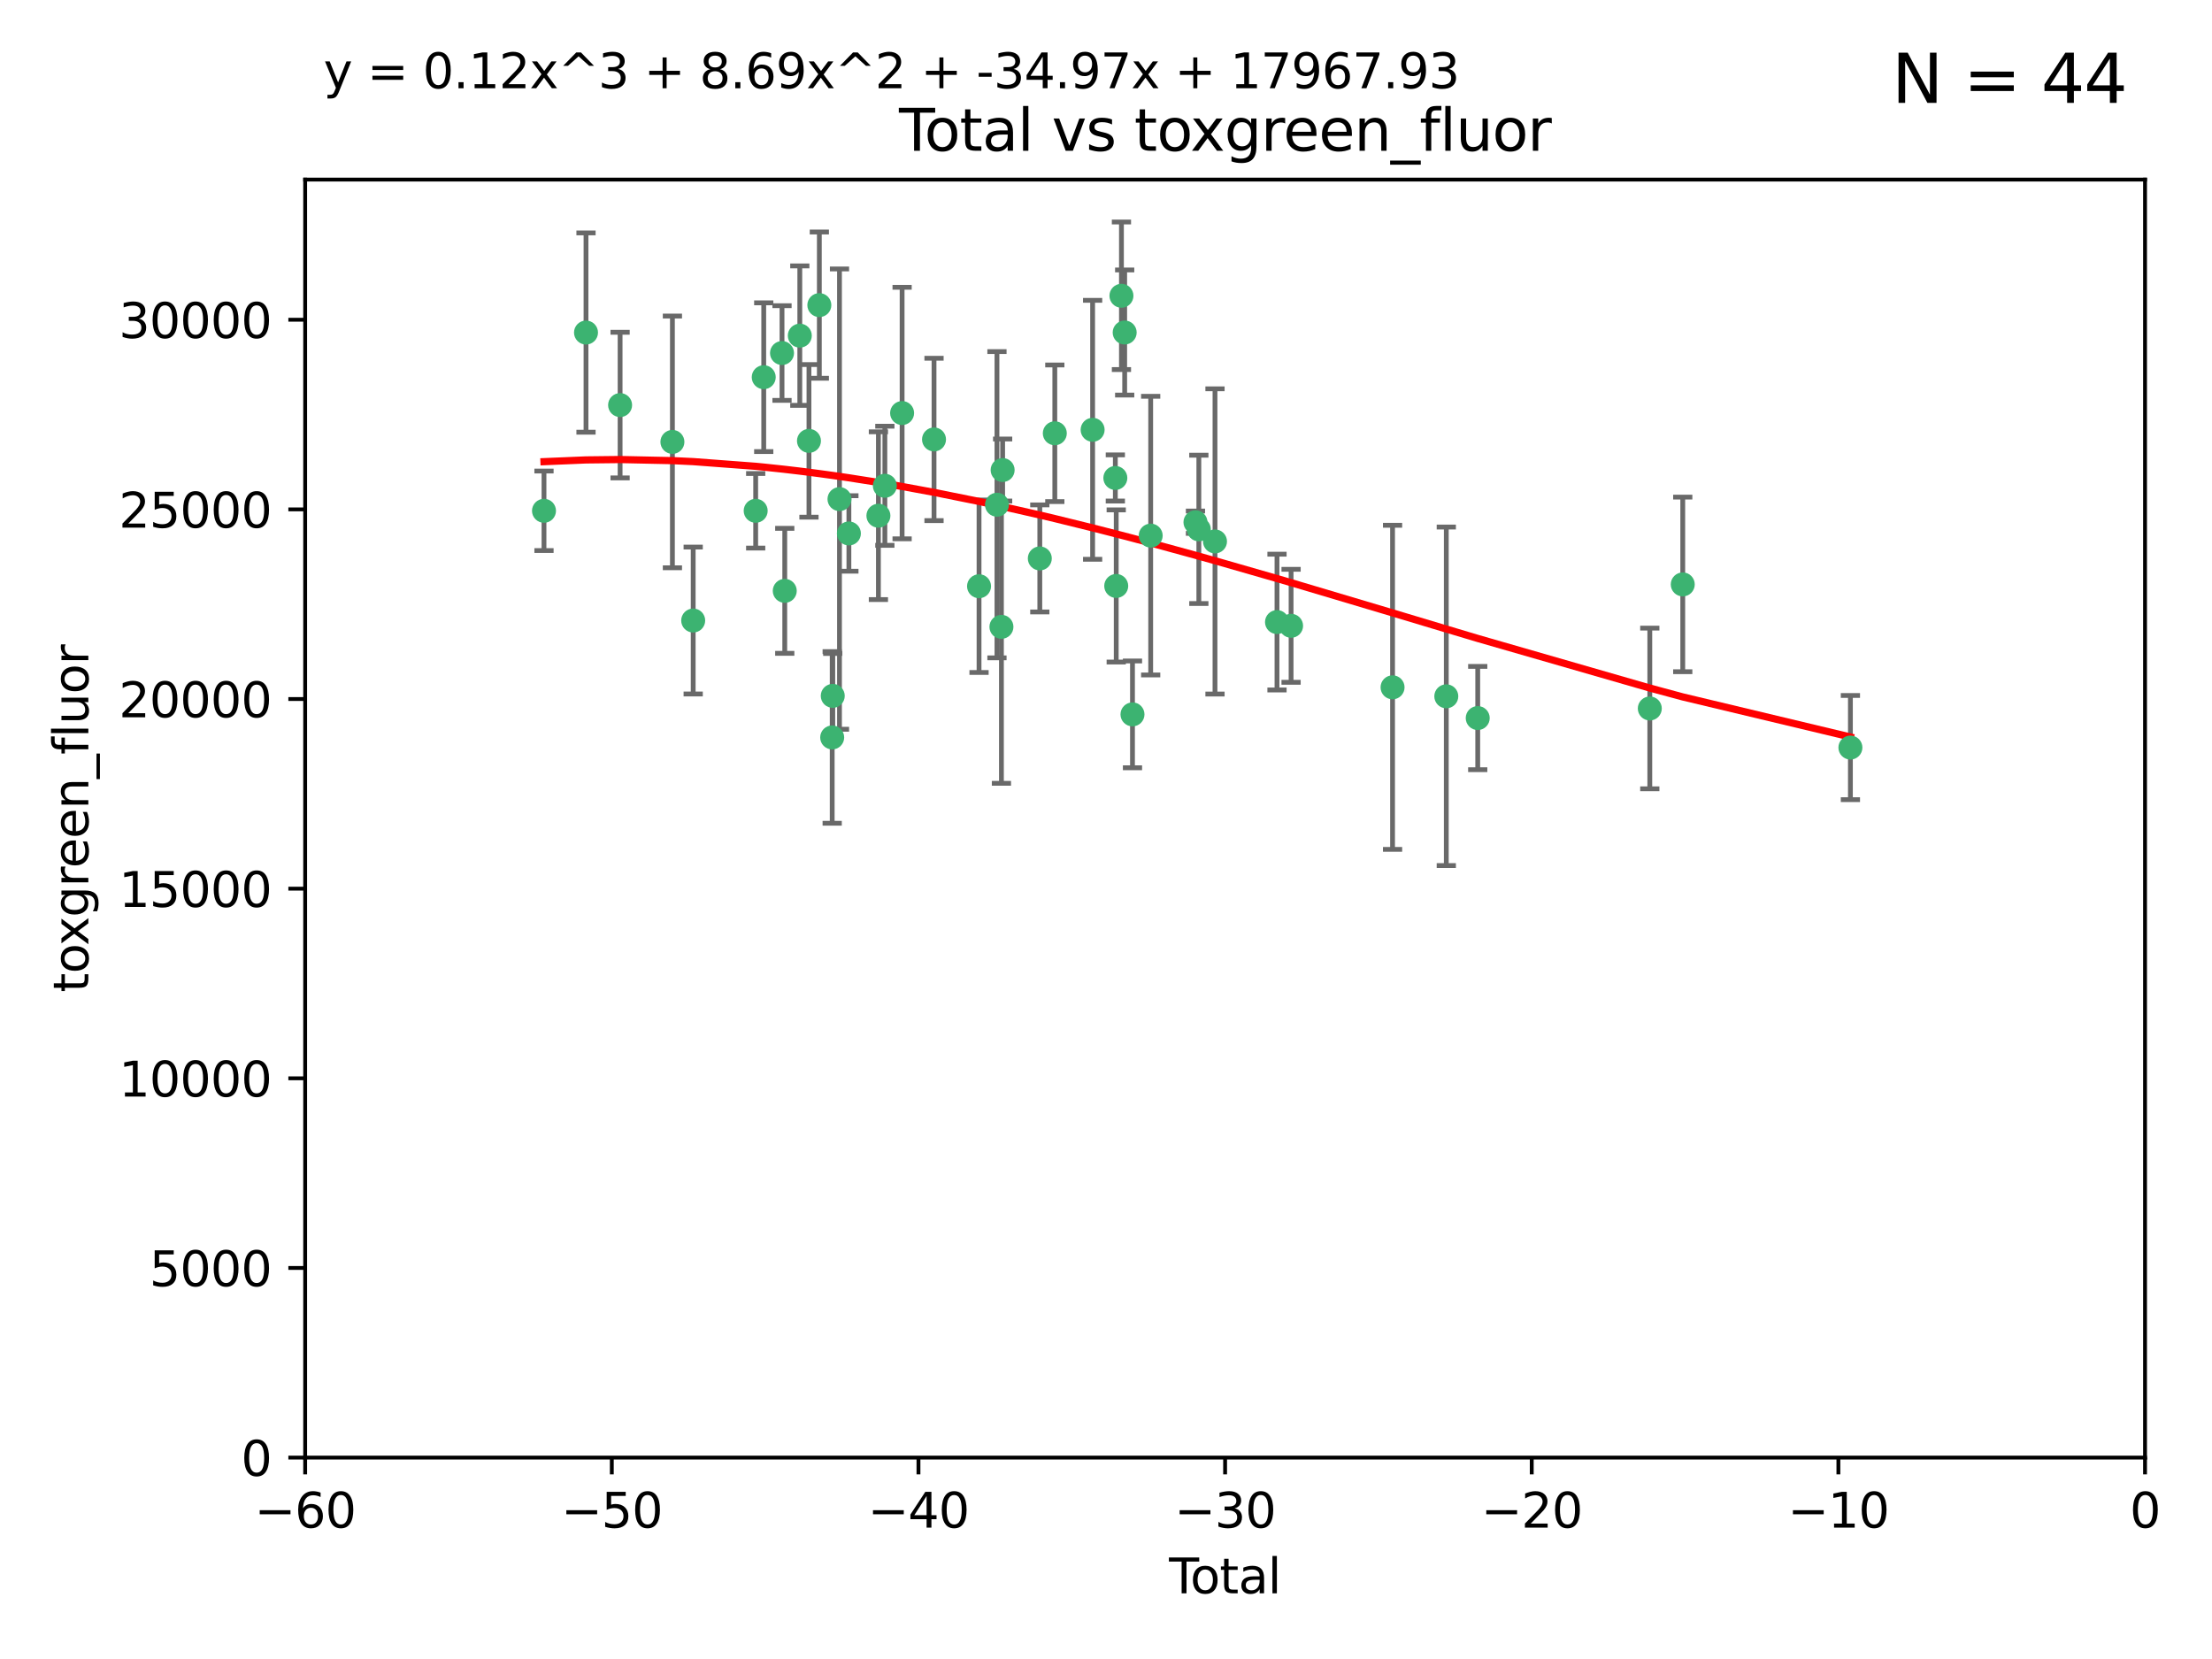 <?xml version="1.0" encoding="utf-8" standalone="no"?>
<!DOCTYPE svg PUBLIC "-//W3C//DTD SVG 1.1//EN"
  "http://www.w3.org/Graphics/SVG/1.1/DTD/svg11.dtd">
<svg xmlns:xlink="http://www.w3.org/1999/xlink" width="460.8pt" height="345.6pt" viewBox="0 0 460.8 345.6" xmlns="http://www.w3.org/2000/svg" version="1.1">
 <defs>
  <style type="text/css">*{stroke-linejoin: round; stroke-linecap: butt}</style>
 </defs>
 <g id="figure_1">
  <g id="patch_1">
   <path d="M 0 345.6 
L 460.8 345.6 
L 460.8 0 
L 0 0 
z
" style="fill: #ffffff"/>
  </g>
  <g id="axes_1">
   <g id="patch_2">
    <path d="M 63.571 303.64 
L 446.85 303.64 
L 446.85 37.411 
L 63.571 37.411 
z
" style="fill: #ffffff"/>
   </g>
   <g id="PathCollection_1">
    <defs>
     <path id="m2f5a229afe" d="M 0 1.118 
C 0.297 1.118 0.581 1 0.791 0.791 
C 1 0.581 1.118 0.297 1.118 0 
C 1.118 -0.297 1 -0.581 0.791 -0.791 
C 0.581 -1 0.297 -1.118 0 -1.118 
C -0.297 -1.118 -0.581 -1 -0.791 -0.791 
C -1 -0.581 -1.118 -0.297 -1.118 0 
C -1.118 0.297 -1 0.581 -0.791 0.791 
C -0.581 1 -0.297 1.118 0 1.118 
z
" style="stroke: #3cb371"/>
    </defs>
    <g clip-path="url(#p4fbc85e7aa)">
     <use xlink:href="#m2f5a229afe" x="113.324" y="106.407" style="fill: #3cb371; stroke: #3cb371"/>
     <use xlink:href="#m2f5a229afe" x="122.075" y="69.276" style="fill: #3cb371; stroke: #3cb371"/>
     <use xlink:href="#m2f5a229afe" x="129.178" y="84.387" style="fill: #3cb371; stroke: #3cb371"/>
     <use xlink:href="#m2f5a229afe" x="140.075" y="92.058" style="fill: #3cb371; stroke: #3cb371"/>
     <use xlink:href="#m2f5a229afe" x="144.404" y="129.266" style="fill: #3cb371; stroke: #3cb371"/>
     <use xlink:href="#m2f5a229afe" x="157.422" y="106.409" style="fill: #3cb371; stroke: #3cb371"/>
     <use xlink:href="#m2f5a229afe" x="159.1" y="78.577" style="fill: #3cb371; stroke: #3cb371"/>
     <use xlink:href="#m2f5a229afe" x="162.908" y="73.544" style="fill: #3cb371; stroke: #3cb371"/>
     <use xlink:href="#m2f5a229afe" x="163.479" y="123.084" style="fill: #3cb371; stroke: #3cb371"/>
     <use xlink:href="#m2f5a229afe" x="166.614" y="69.92" style="fill: #3cb371; stroke: #3cb371"/>
     <use xlink:href="#m2f5a229afe" x="168.522" y="91.842" style="fill: #3cb371; stroke: #3cb371"/>
     <use xlink:href="#m2f5a229afe" x="170.683" y="63.561" style="fill: #3cb371; stroke: #3cb371"/>
     <use xlink:href="#m2f5a229afe" x="173.36" y="153.62" style="fill: #3cb371; stroke: #3cb371"/>
     <use xlink:href="#m2f5a229afe" x="173.478" y="144.96" style="fill: #3cb371; stroke: #3cb371"/>
     <use xlink:href="#m2f5a229afe" x="174.881" y="103.972" style="fill: #3cb371; stroke: #3cb371"/>
     <use xlink:href="#m2f5a229afe" x="176.84" y="111.129" style="fill: #3cb371; stroke: #3cb371"/>
     <use xlink:href="#m2f5a229afe" x="182.989" y="107.43" style="fill: #3cb371; stroke: #3cb371"/>
     <use xlink:href="#m2f5a229afe" x="184.332" y="101.196" style="fill: #3cb371; stroke: #3cb371"/>
     <use xlink:href="#m2f5a229afe" x="187.925" y="86.045" style="fill: #3cb371; stroke: #3cb371"/>
     <use xlink:href="#m2f5a229afe" x="194.574" y="91.543" style="fill: #3cb371; stroke: #3cb371"/>
     <use xlink:href="#m2f5a229afe" x="203.952" y="122.124" style="fill: #3cb371; stroke: #3cb371"/>
     <use xlink:href="#m2f5a229afe" x="207.685" y="105.145" style="fill: #3cb371; stroke: #3cb371"/>
     <use xlink:href="#m2f5a229afe" x="208.616" y="130.584" style="fill: #3cb371; stroke: #3cb371"/>
     <use xlink:href="#m2f5a229afe" x="208.867" y="97.916" style="fill: #3cb371; stroke: #3cb371"/>
     <use xlink:href="#m2f5a229afe" x="216.611" y="116.33" style="fill: #3cb371; stroke: #3cb371"/>
     <use xlink:href="#m2f5a229afe" x="219.736" y="90.261" style="fill: #3cb371; stroke: #3cb371"/>
     <use xlink:href="#m2f5a229afe" x="227.613" y="89.534" style="fill: #3cb371; stroke: #3cb371"/>
     <use xlink:href="#m2f5a229afe" x="232.345" y="99.569" style="fill: #3cb371; stroke: #3cb371"/>
     <use xlink:href="#m2f5a229afe" x="232.53" y="122.066" style="fill: #3cb371; stroke: #3cb371"/>
     <use xlink:href="#m2f5a229afe" x="233.617" y="61.614" style="fill: #3cb371; stroke: #3cb371"/>
     <use xlink:href="#m2f5a229afe" x="234.291" y="69.268" style="fill: #3cb371; stroke: #3cb371"/>
     <use xlink:href="#m2f5a229afe" x="235.917" y="148.819" style="fill: #3cb371; stroke: #3cb371"/>
     <use xlink:href="#m2f5a229afe" x="239.709" y="111.579" style="fill: #3cb371; stroke: #3cb371"/>
     <use xlink:href="#m2f5a229afe" x="249.037" y="108.788" style="fill: #3cb371; stroke: #3cb371"/>
     <use xlink:href="#m2f5a229afe" x="249.741" y="110.277" style="fill: #3cb371; stroke: #3cb371"/>
     <use xlink:href="#m2f5a229afe" x="253.106" y="112.79" style="fill: #3cb371; stroke: #3cb371"/>
     <use xlink:href="#m2f5a229afe" x="266.022" y="129.589" style="fill: #3cb371; stroke: #3cb371"/>
     <use xlink:href="#m2f5a229afe" x="268.956" y="130.365" style="fill: #3cb371; stroke: #3cb371"/>
     <use xlink:href="#m2f5a229afe" x="290.095" y="143.182" style="fill: #3cb371; stroke: #3cb371"/>
     <use xlink:href="#m2f5a229afe" x="301.29" y="145.054" style="fill: #3cb371; stroke: #3cb371"/>
     <use xlink:href="#m2f5a229afe" x="307.838" y="149.585" style="fill: #3cb371; stroke: #3cb371"/>
     <use xlink:href="#m2f5a229afe" x="343.683" y="147.587" style="fill: #3cb371; stroke: #3cb371"/>
     <use xlink:href="#m2f5a229afe" x="350.548" y="121.744" style="fill: #3cb371; stroke: #3cb371"/>
     <use xlink:href="#m2f5a229afe" x="385.474" y="155.731" style="fill: #3cb371; stroke: #3cb371"/>
    </g>
   </g>
   <g id="matplotlib.axis_1">
    <g id="xtick_1">
     <g id="line2d_1">
      <defs>
       <path id="md1933c93d3" d="M 0 0 
L 0 3.5 
" style="stroke: #000000; stroke-width: 0.8"/>
      </defs>
      <g>
       <use xlink:href="#md1933c93d3" x="63.571" y="303.64" style="stroke: #000000; stroke-width: 0.8"/>
      </g>
     </g>
     <g id="text_1">
      <!-- −60 -->
      <g transform="translate(53.019 318.238)scale(0.1 -0.1)">
       <defs>
        <path id="DejaVuSans-2212" d="M 678 2272 
L 4684 2272 
L 4684 1741 
L 678 1741 
L 678 2272 
z
" transform="scale(0.016)"/>
        <path id="DejaVuSans-36" d="M 2113 2584 
Q 1688 2584 1439 2293 
Q 1191 2003 1191 1497 
Q 1191 994 1439 701 
Q 1688 409 2113 409 
Q 2538 409 2786 701 
Q 3034 994 3034 1497 
Q 3034 2003 2786 2293 
Q 2538 2584 2113 2584 
z
M 3366 4563 
L 3366 3988 
Q 3128 4100 2886 4159 
Q 2644 4219 2406 4219 
Q 1781 4219 1451 3797 
Q 1122 3375 1075 2522 
Q 1259 2794 1537 2939 
Q 1816 3084 2150 3084 
Q 2853 3084 3261 2657 
Q 3669 2231 3669 1497 
Q 3669 778 3244 343 
Q 2819 -91 2113 -91 
Q 1303 -91 875 529 
Q 447 1150 447 2328 
Q 447 3434 972 4092 
Q 1497 4750 2381 4750 
Q 2619 4750 2861 4703 
Q 3103 4656 3366 4563 
z
" transform="scale(0.016)"/>
        <path id="DejaVuSans-30" d="M 2034 4250 
Q 1547 4250 1301 3770 
Q 1056 3291 1056 2328 
Q 1056 1369 1301 889 
Q 1547 409 2034 409 
Q 2525 409 2770 889 
Q 3016 1369 3016 2328 
Q 3016 3291 2770 3770 
Q 2525 4250 2034 4250 
z
M 2034 4750 
Q 2819 4750 3233 4129 
Q 3647 3509 3647 2328 
Q 3647 1150 3233 529 
Q 2819 -91 2034 -91 
Q 1250 -91 836 529 
Q 422 1150 422 2328 
Q 422 3509 836 4129 
Q 1250 4750 2034 4750 
z
" transform="scale(0.016)"/>
       </defs>
       <use xlink:href="#DejaVuSans-2212"/>
       <use xlink:href="#DejaVuSans-36" x="83.789"/>
       <use xlink:href="#DejaVuSans-30" x="147.412"/>
      </g>
     </g>
    </g>
    <g id="xtick_2">
     <g id="line2d_2">
      <g>
       <use xlink:href="#md1933c93d3" x="127.451" y="303.64" style="stroke: #000000; stroke-width: 0.8"/>
      </g>
     </g>
     <g id="text_2">
      <!-- −50 -->
      <g transform="translate(116.899 318.238)scale(0.1 -0.1)">
       <defs>
        <path id="DejaVuSans-35" d="M 691 4666 
L 3169 4666 
L 3169 4134 
L 1269 4134 
L 1269 2991 
Q 1406 3038 1543 3061 
Q 1681 3084 1819 3084 
Q 2600 3084 3056 2656 
Q 3513 2228 3513 1497 
Q 3513 744 3044 326 
Q 2575 -91 1722 -91 
Q 1428 -91 1123 -41 
Q 819 9 494 109 
L 494 744 
Q 775 591 1075 516 
Q 1375 441 1709 441 
Q 2250 441 2565 725 
Q 2881 1009 2881 1497 
Q 2881 1984 2565 2268 
Q 2250 2553 1709 2553 
Q 1456 2553 1204 2497 
Q 953 2441 691 2322 
L 691 4666 
z
" transform="scale(0.016)"/>
       </defs>
       <use xlink:href="#DejaVuSans-2212"/>
       <use xlink:href="#DejaVuSans-35" x="83.789"/>
       <use xlink:href="#DejaVuSans-30" x="147.412"/>
      </g>
     </g>
    </g>
    <g id="xtick_3">
     <g id="line2d_3">
      <g>
       <use xlink:href="#md1933c93d3" x="191.331" y="303.64" style="stroke: #000000; stroke-width: 0.8"/>
      </g>
     </g>
     <g id="text_3">
      <!-- −40 -->
      <g transform="translate(180.778 318.238)scale(0.1 -0.1)">
       <defs>
        <path id="DejaVuSans-34" d="M 2419 4116 
L 825 1625 
L 2419 1625 
L 2419 4116 
z
M 2253 4666 
L 3047 4666 
L 3047 1625 
L 3713 1625 
L 3713 1100 
L 3047 1100 
L 3047 0 
L 2419 0 
L 2419 1100 
L 313 1100 
L 313 1709 
L 2253 4666 
z
" transform="scale(0.016)"/>
       </defs>
       <use xlink:href="#DejaVuSans-2212"/>
       <use xlink:href="#DejaVuSans-34" x="83.789"/>
       <use xlink:href="#DejaVuSans-30" x="147.412"/>
      </g>
     </g>
    </g>
    <g id="xtick_4">
     <g id="line2d_4">
      <g>
       <use xlink:href="#md1933c93d3" x="255.211" y="303.64" style="stroke: #000000; stroke-width: 0.8"/>
      </g>
     </g>
     <g id="text_4">
      <!-- −30 -->
      <g transform="translate(244.658 318.238)scale(0.1 -0.1)">
       <defs>
        <path id="DejaVuSans-33" d="M 2597 2516 
Q 3050 2419 3304 2112 
Q 3559 1806 3559 1356 
Q 3559 666 3084 287 
Q 2609 -91 1734 -91 
Q 1441 -91 1130 -33 
Q 819 25 488 141 
L 488 750 
Q 750 597 1062 519 
Q 1375 441 1716 441 
Q 2309 441 2620 675 
Q 2931 909 2931 1356 
Q 2931 1769 2642 2001 
Q 2353 2234 1838 2234 
L 1294 2234 
L 1294 2753 
L 1863 2753 
Q 2328 2753 2575 2939 
Q 2822 3125 2822 3475 
Q 2822 3834 2567 4026 
Q 2313 4219 1838 4219 
Q 1578 4219 1281 4162 
Q 984 4106 628 3988 
L 628 4550 
Q 988 4650 1302 4700 
Q 1616 4750 1894 4750 
Q 2613 4750 3031 4423 
Q 3450 4097 3450 3541 
Q 3450 3153 3228 2886 
Q 3006 2619 2597 2516 
z
" transform="scale(0.016)"/>
       </defs>
       <use xlink:href="#DejaVuSans-2212"/>
       <use xlink:href="#DejaVuSans-33" x="83.789"/>
       <use xlink:href="#DejaVuSans-30" x="147.412"/>
      </g>
     </g>
    </g>
    <g id="xtick_5">
     <g id="line2d_5">
      <g>
       <use xlink:href="#md1933c93d3" x="319.09" y="303.64" style="stroke: #000000; stroke-width: 0.8"/>
      </g>
     </g>
     <g id="text_5">
      <!-- −20 -->
      <g transform="translate(308.538 318.238)scale(0.1 -0.1)">
       <defs>
        <path id="DejaVuSans-32" d="M 1228 531 
L 3431 531 
L 3431 0 
L 469 0 
L 469 531 
Q 828 903 1448 1529 
Q 2069 2156 2228 2338 
Q 2531 2678 2651 2914 
Q 2772 3150 2772 3378 
Q 2772 3750 2511 3984 
Q 2250 4219 1831 4219 
Q 1534 4219 1204 4116 
Q 875 4013 500 3803 
L 500 4441 
Q 881 4594 1212 4672 
Q 1544 4750 1819 4750 
Q 2544 4750 2975 4387 
Q 3406 4025 3406 3419 
Q 3406 3131 3298 2873 
Q 3191 2616 2906 2266 
Q 2828 2175 2409 1742 
Q 1991 1309 1228 531 
z
" transform="scale(0.016)"/>
       </defs>
       <use xlink:href="#DejaVuSans-2212"/>
       <use xlink:href="#DejaVuSans-32" x="83.789"/>
       <use xlink:href="#DejaVuSans-30" x="147.412"/>
      </g>
     </g>
    </g>
    <g id="xtick_6">
     <g id="line2d_6">
      <g>
       <use xlink:href="#md1933c93d3" x="382.97" y="303.64" style="stroke: #000000; stroke-width: 0.8"/>
      </g>
     </g>
     <g id="text_6">
      <!-- −10 -->
      <g transform="translate(372.418 318.238)scale(0.1 -0.1)">
       <defs>
        <path id="DejaVuSans-31" d="M 794 531 
L 1825 531 
L 1825 4091 
L 703 3866 
L 703 4441 
L 1819 4666 
L 2450 4666 
L 2450 531 
L 3481 531 
L 3481 0 
L 794 0 
L 794 531 
z
" transform="scale(0.016)"/>
       </defs>
       <use xlink:href="#DejaVuSans-2212"/>
       <use xlink:href="#DejaVuSans-31" x="83.789"/>
       <use xlink:href="#DejaVuSans-30" x="147.412"/>
      </g>
     </g>
    </g>
    <g id="xtick_7">
     <g id="line2d_7">
      <g>
       <use xlink:href="#md1933c93d3" x="446.85" y="303.64" style="stroke: #000000; stroke-width: 0.8"/>
      </g>
     </g>
     <g id="text_7">
      <!-- 0 -->
      <g transform="translate(443.669 318.238)scale(0.1 -0.1)">
       <use xlink:href="#DejaVuSans-30"/>
      </g>
     </g>
    </g>
    <g id="text_8">
     <!-- Total -->
     <g transform="translate(243.534 331.917)scale(0.1 -0.1)">
      <defs>
       <path id="DejaVuSans-54" d="M -19 4666 
L 3928 4666 
L 3928 4134 
L 2272 4134 
L 2272 0 
L 1638 0 
L 1638 4134 
L -19 4134 
L -19 4666 
z
" transform="scale(0.016)"/>
       <path id="DejaVuSans-6f" d="M 1959 3097 
Q 1497 3097 1228 2736 
Q 959 2375 959 1747 
Q 959 1119 1226 758 
Q 1494 397 1959 397 
Q 2419 397 2687 759 
Q 2956 1122 2956 1747 
Q 2956 2369 2687 2733 
Q 2419 3097 1959 3097 
z
M 1959 3584 
Q 2709 3584 3137 3096 
Q 3566 2609 3566 1747 
Q 3566 888 3137 398 
Q 2709 -91 1959 -91 
Q 1206 -91 779 398 
Q 353 888 353 1747 
Q 353 2609 779 3096 
Q 1206 3584 1959 3584 
z
" transform="scale(0.016)"/>
       <path id="DejaVuSans-74" d="M 1172 4494 
L 1172 3500 
L 2356 3500 
L 2356 3053 
L 1172 3053 
L 1172 1153 
Q 1172 725 1289 603 
Q 1406 481 1766 481 
L 2356 481 
L 2356 0 
L 1766 0 
Q 1100 0 847 248 
Q 594 497 594 1153 
L 594 3053 
L 172 3053 
L 172 3500 
L 594 3500 
L 594 4494 
L 1172 4494 
z
" transform="scale(0.016)"/>
       <path id="DejaVuSans-61" d="M 2194 1759 
Q 1497 1759 1228 1600 
Q 959 1441 959 1056 
Q 959 750 1161 570 
Q 1363 391 1709 391 
Q 2188 391 2477 730 
Q 2766 1069 2766 1631 
L 2766 1759 
L 2194 1759 
z
M 3341 1997 
L 3341 0 
L 2766 0 
L 2766 531 
Q 2569 213 2275 61 
Q 1981 -91 1556 -91 
Q 1019 -91 701 211 
Q 384 513 384 1019 
Q 384 1609 779 1909 
Q 1175 2209 1959 2209 
L 2766 2209 
L 2766 2266 
Q 2766 2663 2505 2880 
Q 2244 3097 1772 3097 
Q 1472 3097 1187 3025 
Q 903 2953 641 2809 
L 641 3341 
Q 956 3463 1253 3523 
Q 1550 3584 1831 3584 
Q 2591 3584 2966 3190 
Q 3341 2797 3341 1997 
z
" transform="scale(0.016)"/>
       <path id="DejaVuSans-6c" d="M 603 4863 
L 1178 4863 
L 1178 0 
L 603 0 
L 603 4863 
z
" transform="scale(0.016)"/>
      </defs>
      <use xlink:href="#DejaVuSans-54"/>
      <use xlink:href="#DejaVuSans-6f" x="44.084"/>
      <use xlink:href="#DejaVuSans-74" x="105.266"/>
      <use xlink:href="#DejaVuSans-61" x="144.475"/>
      <use xlink:href="#DejaVuSans-6c" x="205.754"/>
     </g>
    </g>
   </g>
   <g id="matplotlib.axis_2">
    <g id="ytick_1">
     <g id="line2d_8">
      <defs>
       <path id="m0d7ff6b754" d="M 0 0 
L -3.5 0 
" style="stroke: #000000; stroke-width: 0.8"/>
      </defs>
      <g>
       <use xlink:href="#m0d7ff6b754" x="63.571" y="303.64" style="stroke: #000000; stroke-width: 0.8"/>
      </g>
     </g>
     <g id="text_9">
      <!-- 0 -->
      <g transform="translate(50.209 307.439)scale(0.1 -0.1)">
       <use xlink:href="#DejaVuSans-30"/>
      </g>
     </g>
    </g>
    <g id="ytick_2">
     <g id="line2d_9">
      <g>
       <use xlink:href="#m0d7ff6b754" x="63.571" y="264.135" style="stroke: #000000; stroke-width: 0.8"/>
      </g>
     </g>
     <g id="text_10">
      <!-- 5000 -->
      <g transform="translate(31.121 267.934)scale(0.1 -0.1)">
       <use xlink:href="#DejaVuSans-35"/>
       <use xlink:href="#DejaVuSans-30" x="63.623"/>
       <use xlink:href="#DejaVuSans-30" x="127.246"/>
       <use xlink:href="#DejaVuSans-30" x="190.869"/>
      </g>
     </g>
    </g>
    <g id="ytick_3">
     <g id="line2d_10">
      <g>
       <use xlink:href="#m0d7ff6b754" x="63.571" y="224.63" style="stroke: #000000; stroke-width: 0.8"/>
      </g>
     </g>
     <g id="text_11">
      <!-- 10000 -->
      <g transform="translate(24.759 228.429)scale(0.1 -0.1)">
       <use xlink:href="#DejaVuSans-31"/>
       <use xlink:href="#DejaVuSans-30" x="63.623"/>
       <use xlink:href="#DejaVuSans-30" x="127.246"/>
       <use xlink:href="#DejaVuSans-30" x="190.869"/>
       <use xlink:href="#DejaVuSans-30" x="254.492"/>
      </g>
     </g>
    </g>
    <g id="ytick_4">
     <g id="line2d_11">
      <g>
       <use xlink:href="#m0d7ff6b754" x="63.571" y="185.125" style="stroke: #000000; stroke-width: 0.8"/>
      </g>
     </g>
     <g id="text_12">
      <!-- 15000 -->
      <g transform="translate(24.759 188.924)scale(0.1 -0.1)">
       <use xlink:href="#DejaVuSans-31"/>
       <use xlink:href="#DejaVuSans-35" x="63.623"/>
       <use xlink:href="#DejaVuSans-30" x="127.246"/>
       <use xlink:href="#DejaVuSans-30" x="190.869"/>
       <use xlink:href="#DejaVuSans-30" x="254.492"/>
      </g>
     </g>
    </g>
    <g id="ytick_5">
     <g id="line2d_12">
      <g>
       <use xlink:href="#m0d7ff6b754" x="63.571" y="145.62" style="stroke: #000000; stroke-width: 0.8"/>
      </g>
     </g>
     <g id="text_13">
      <!-- 20000 -->
      <g transform="translate(24.759 149.419)scale(0.1 -0.1)">
       <use xlink:href="#DejaVuSans-32"/>
       <use xlink:href="#DejaVuSans-30" x="63.623"/>
       <use xlink:href="#DejaVuSans-30" x="127.246"/>
       <use xlink:href="#DejaVuSans-30" x="190.869"/>
       <use xlink:href="#DejaVuSans-30" x="254.492"/>
      </g>
     </g>
    </g>
    <g id="ytick_6">
     <g id="line2d_13">
      <g>
       <use xlink:href="#m0d7ff6b754" x="63.571" y="106.115" style="stroke: #000000; stroke-width: 0.8"/>
      </g>
     </g>
     <g id="text_14">
      <!-- 25000 -->
      <g transform="translate(24.759 109.914)scale(0.1 -0.1)">
       <use xlink:href="#DejaVuSans-32"/>
       <use xlink:href="#DejaVuSans-35" x="63.623"/>
       <use xlink:href="#DejaVuSans-30" x="127.246"/>
       <use xlink:href="#DejaVuSans-30" x="190.869"/>
       <use xlink:href="#DejaVuSans-30" x="254.492"/>
      </g>
     </g>
    </g>
    <g id="ytick_7">
     <g id="line2d_14">
      <g>
       <use xlink:href="#m0d7ff6b754" x="63.571" y="66.61" style="stroke: #000000; stroke-width: 0.8"/>
      </g>
     </g>
     <g id="text_15">
      <!-- 30000 -->
      <g transform="translate(24.759 70.409)scale(0.1 -0.1)">
       <use xlink:href="#DejaVuSans-33"/>
       <use xlink:href="#DejaVuSans-30" x="63.623"/>
       <use xlink:href="#DejaVuSans-30" x="127.246"/>
       <use xlink:href="#DejaVuSans-30" x="190.869"/>
       <use xlink:href="#DejaVuSans-30" x="254.492"/>
      </g>
     </g>
    </g>
    <g id="text_16">
     <!-- toxgreen_fluor -->
     <g transform="translate(18.401 206.72)rotate(-90)scale(0.1 -0.1)">
      <defs>
       <path id="DejaVuSans-78" d="M 3513 3500 
L 2247 1797 
L 3578 0 
L 2900 0 
L 1881 1375 
L 863 0 
L 184 0 
L 1544 1831 
L 300 3500 
L 978 3500 
L 1906 2253 
L 2834 3500 
L 3513 3500 
z
" transform="scale(0.016)"/>
       <path id="DejaVuSans-67" d="M 2906 1791 
Q 2906 2416 2648 2759 
Q 2391 3103 1925 3103 
Q 1463 3103 1205 2759 
Q 947 2416 947 1791 
Q 947 1169 1205 825 
Q 1463 481 1925 481 
Q 2391 481 2648 825 
Q 2906 1169 2906 1791 
z
M 3481 434 
Q 3481 -459 3084 -895 
Q 2688 -1331 1869 -1331 
Q 1566 -1331 1297 -1286 
Q 1028 -1241 775 -1147 
L 775 -588 
Q 1028 -725 1275 -790 
Q 1522 -856 1778 -856 
Q 2344 -856 2625 -561 
Q 2906 -266 2906 331 
L 2906 616 
Q 2728 306 2450 153 
Q 2172 0 1784 0 
Q 1141 0 747 490 
Q 353 981 353 1791 
Q 353 2603 747 3093 
Q 1141 3584 1784 3584 
Q 2172 3584 2450 3431 
Q 2728 3278 2906 2969 
L 2906 3500 
L 3481 3500 
L 3481 434 
z
" transform="scale(0.016)"/>
       <path id="DejaVuSans-72" d="M 2631 2963 
Q 2534 3019 2420 3045 
Q 2306 3072 2169 3072 
Q 1681 3072 1420 2755 
Q 1159 2438 1159 1844 
L 1159 0 
L 581 0 
L 581 3500 
L 1159 3500 
L 1159 2956 
Q 1341 3275 1631 3429 
Q 1922 3584 2338 3584 
Q 2397 3584 2469 3576 
Q 2541 3569 2628 3553 
L 2631 2963 
z
" transform="scale(0.016)"/>
       <path id="DejaVuSans-65" d="M 3597 1894 
L 3597 1613 
L 953 1613 
Q 991 1019 1311 708 
Q 1631 397 2203 397 
Q 2534 397 2845 478 
Q 3156 559 3463 722 
L 3463 178 
Q 3153 47 2828 -22 
Q 2503 -91 2169 -91 
Q 1331 -91 842 396 
Q 353 884 353 1716 
Q 353 2575 817 3079 
Q 1281 3584 2069 3584 
Q 2775 3584 3186 3129 
Q 3597 2675 3597 1894 
z
M 3022 2063 
Q 3016 2534 2758 2815 
Q 2500 3097 2075 3097 
Q 1594 3097 1305 2825 
Q 1016 2553 972 2059 
L 3022 2063 
z
" transform="scale(0.016)"/>
       <path id="DejaVuSans-6e" d="M 3513 2113 
L 3513 0 
L 2938 0 
L 2938 2094 
Q 2938 2591 2744 2837 
Q 2550 3084 2163 3084 
Q 1697 3084 1428 2787 
Q 1159 2491 1159 1978 
L 1159 0 
L 581 0 
L 581 3500 
L 1159 3500 
L 1159 2956 
Q 1366 3272 1645 3428 
Q 1925 3584 2291 3584 
Q 2894 3584 3203 3211 
Q 3513 2838 3513 2113 
z
" transform="scale(0.016)"/>
       <path id="DejaVuSans-5f" d="M 3263 -1063 
L 3263 -1509 
L -63 -1509 
L -63 -1063 
L 3263 -1063 
z
" transform="scale(0.016)"/>
       <path id="DejaVuSans-66" d="M 2375 4863 
L 2375 4384 
L 1825 4384 
Q 1516 4384 1395 4259 
Q 1275 4134 1275 3809 
L 1275 3500 
L 2222 3500 
L 2222 3053 
L 1275 3053 
L 1275 0 
L 697 0 
L 697 3053 
L 147 3053 
L 147 3500 
L 697 3500 
L 697 3744 
Q 697 4328 969 4595 
Q 1241 4863 1831 4863 
L 2375 4863 
z
" transform="scale(0.016)"/>
       <path id="DejaVuSans-75" d="M 544 1381 
L 544 3500 
L 1119 3500 
L 1119 1403 
Q 1119 906 1312 657 
Q 1506 409 1894 409 
Q 2359 409 2629 706 
Q 2900 1003 2900 1516 
L 2900 3500 
L 3475 3500 
L 3475 0 
L 2900 0 
L 2900 538 
Q 2691 219 2414 64 
Q 2138 -91 1772 -91 
Q 1169 -91 856 284 
Q 544 659 544 1381 
z
M 1991 3584 
L 1991 3584 
z
" transform="scale(0.016)"/>
      </defs>
      <use xlink:href="#DejaVuSans-74"/>
      <use xlink:href="#DejaVuSans-6f" x="39.209"/>
      <use xlink:href="#DejaVuSans-78" x="97.266"/>
      <use xlink:href="#DejaVuSans-67" x="156.445"/>
      <use xlink:href="#DejaVuSans-72" x="219.922"/>
      <use xlink:href="#DejaVuSans-65" x="258.785"/>
      <use xlink:href="#DejaVuSans-65" x="320.309"/>
      <use xlink:href="#DejaVuSans-6e" x="381.832"/>
      <use xlink:href="#DejaVuSans-5f" x="445.211"/>
      <use xlink:href="#DejaVuSans-66" x="495.211"/>
      <use xlink:href="#DejaVuSans-6c" x="530.416"/>
      <use xlink:href="#DejaVuSans-75" x="558.199"/>
      <use xlink:href="#DejaVuSans-6f" x="621.578"/>
      <use xlink:href="#DejaVuSans-72" x="682.76"/>
     </g>
    </g>
   </g>
   <g id="LineCollection_1">
    <path d="M 113.324 114.69 
L 113.324 98.124 
" clip-path="url(#p4fbc85e7aa)" style="fill: none; stroke: #696969"/>
    <path d="M 122.075 90.034 
L 122.075 48.519 
" clip-path="url(#p4fbc85e7aa)" style="fill: none; stroke: #696969"/>
    <path d="M 129.178 99.556 
L 129.178 69.219 
" clip-path="url(#p4fbc85e7aa)" style="fill: none; stroke: #696969"/>
    <path d="M 140.075 118.276 
L 140.075 65.84 
" clip-path="url(#p4fbc85e7aa)" style="fill: none; stroke: #696969"/>
    <path d="M 144.404 144.567 
L 144.404 113.965 
" clip-path="url(#p4fbc85e7aa)" style="fill: none; stroke: #696969"/>
    <path d="M 157.422 114.176 
L 157.422 98.642 
" clip-path="url(#p4fbc85e7aa)" style="fill: none; stroke: #696969"/>
    <path d="M 159.1 94.067 
L 159.1 63.087 
" clip-path="url(#p4fbc85e7aa)" style="fill: none; stroke: #696969"/>
    <path d="M 162.908 83.405 
L 162.908 63.682 
" clip-path="url(#p4fbc85e7aa)" style="fill: none; stroke: #696969"/>
    <path d="M 163.479 136.104 
L 163.479 110.065 
" clip-path="url(#p4fbc85e7aa)" style="fill: none; stroke: #696969"/>
    <path d="M 166.614 84.444 
L 166.614 55.396 
" clip-path="url(#p4fbc85e7aa)" style="fill: none; stroke: #696969"/>
    <path d="M 168.522 107.733 
L 168.522 75.95 
" clip-path="url(#p4fbc85e7aa)" style="fill: none; stroke: #696969"/>
    <path d="M 170.683 78.794 
L 170.683 48.327 
" clip-path="url(#p4fbc85e7aa)" style="fill: none; stroke: #696969"/>
    <path d="M 173.36 171.496 
L 173.36 135.744 
" clip-path="url(#p4fbc85e7aa)" style="fill: none; stroke: #696969"/>
    <path d="M 173.478 153.789 
L 173.478 136.131 
" clip-path="url(#p4fbc85e7aa)" style="fill: none; stroke: #696969"/>
    <path d="M 174.881 151.918 
L 174.881 56.025 
" clip-path="url(#p4fbc85e7aa)" style="fill: none; stroke: #696969"/>
    <path d="M 176.84 118.989 
L 176.84 103.269 
" clip-path="url(#p4fbc85e7aa)" style="fill: none; stroke: #696969"/>
    <path d="M 182.989 124.902 
L 182.989 89.957 
" clip-path="url(#p4fbc85e7aa)" style="fill: none; stroke: #696969"/>
    <path d="M 184.332 113.603 
L 184.332 88.789 
" clip-path="url(#p4fbc85e7aa)" style="fill: none; stroke: #696969"/>
    <path d="M 187.925 112.245 
L 187.925 59.845 
" clip-path="url(#p4fbc85e7aa)" style="fill: none; stroke: #696969"/>
    <path d="M 194.574 108.456 
L 194.574 74.63 
" clip-path="url(#p4fbc85e7aa)" style="fill: none; stroke: #696969"/>
    <path d="M 203.952 140.086 
L 203.952 104.162 
" clip-path="url(#p4fbc85e7aa)" style="fill: none; stroke: #696969"/>
    <path d="M 207.685 137.044 
L 207.685 73.246 
" clip-path="url(#p4fbc85e7aa)" style="fill: none; stroke: #696969"/>
    <path d="M 208.616 163.179 
L 208.616 97.99 
" clip-path="url(#p4fbc85e7aa)" style="fill: none; stroke: #696969"/>
    <path d="M 208.867 104.375 
L 208.867 91.457 
" clip-path="url(#p4fbc85e7aa)" style="fill: none; stroke: #696969"/>
    <path d="M 216.611 127.48 
L 216.611 105.181 
" clip-path="url(#p4fbc85e7aa)" style="fill: none; stroke: #696969"/>
    <path d="M 219.736 104.49 
L 219.736 76.032 
" clip-path="url(#p4fbc85e7aa)" style="fill: none; stroke: #696969"/>
    <path d="M 227.613 116.506 
L 227.613 62.562 
" clip-path="url(#p4fbc85e7aa)" style="fill: none; stroke: #696969"/>
    <path d="M 232.345 104.376 
L 232.345 94.761 
" clip-path="url(#p4fbc85e7aa)" style="fill: none; stroke: #696969"/>
    <path d="M 232.53 137.913 
L 232.53 106.218 
" clip-path="url(#p4fbc85e7aa)" style="fill: none; stroke: #696969"/>
    <path d="M 233.617 76.984 
L 233.617 46.244 
" clip-path="url(#p4fbc85e7aa)" style="fill: none; stroke: #696969"/>
    <path d="M 234.291 82.296 
L 234.291 56.239 
" clip-path="url(#p4fbc85e7aa)" style="fill: none; stroke: #696969"/>
    <path d="M 235.917 159.942 
L 235.917 137.697 
" clip-path="url(#p4fbc85e7aa)" style="fill: none; stroke: #696969"/>
    <path d="M 239.709 140.604 
L 239.709 82.554 
" clip-path="url(#p4fbc85e7aa)" style="fill: none; stroke: #696969"/>
    <path d="M 249.037 111.116 
L 249.037 106.461 
" clip-path="url(#p4fbc85e7aa)" style="fill: none; stroke: #696969"/>
    <path d="M 249.741 125.727 
L 249.741 94.826 
" clip-path="url(#p4fbc85e7aa)" style="fill: none; stroke: #696969"/>
    <path d="M 253.106 144.582 
L 253.106 80.997 
" clip-path="url(#p4fbc85e7aa)" style="fill: none; stroke: #696969"/>
    <path d="M 266.022 143.733 
L 266.022 115.445 
" clip-path="url(#p4fbc85e7aa)" style="fill: none; stroke: #696969"/>
    <path d="M 268.956 142.136 
L 268.956 118.595 
" clip-path="url(#p4fbc85e7aa)" style="fill: none; stroke: #696969"/>
    <path d="M 290.095 176.942 
L 290.095 109.423 
" clip-path="url(#p4fbc85e7aa)" style="fill: none; stroke: #696969"/>
    <path d="M 301.29 180.314 
L 301.29 109.794 
" clip-path="url(#p4fbc85e7aa)" style="fill: none; stroke: #696969"/>
    <path d="M 307.838 160.342 
L 307.838 138.827 
" clip-path="url(#p4fbc85e7aa)" style="fill: none; stroke: #696969"/>
    <path d="M 343.683 164.323 
L 343.683 130.852 
" clip-path="url(#p4fbc85e7aa)" style="fill: none; stroke: #696969"/>
    <path d="M 350.548 139.929 
L 350.548 103.559 
" clip-path="url(#p4fbc85e7aa)" style="fill: none; stroke: #696969"/>
    <path d="M 385.474 166.584 
L 385.474 144.878 
" clip-path="url(#p4fbc85e7aa)" style="fill: none; stroke: #696969"/>
   </g>
   <g id="line2d_15">
    <defs>
     <path id="m4957e52662" d="M 2 0 
L -2 -0 
" style="stroke: #696969"/>
    </defs>
    <g clip-path="url(#p4fbc85e7aa)">
     <use xlink:href="#m4957e52662" x="113.324" y="114.69" style="fill: #696969; stroke: #696969"/>
     <use xlink:href="#m4957e52662" x="122.075" y="90.034" style="fill: #696969; stroke: #696969"/>
     <use xlink:href="#m4957e52662" x="129.178" y="99.556" style="fill: #696969; stroke: #696969"/>
     <use xlink:href="#m4957e52662" x="140.075" y="118.276" style="fill: #696969; stroke: #696969"/>
     <use xlink:href="#m4957e52662" x="144.404" y="144.567" style="fill: #696969; stroke: #696969"/>
     <use xlink:href="#m4957e52662" x="157.422" y="114.176" style="fill: #696969; stroke: #696969"/>
     <use xlink:href="#m4957e52662" x="159.1" y="94.067" style="fill: #696969; stroke: #696969"/>
     <use xlink:href="#m4957e52662" x="162.908" y="83.405" style="fill: #696969; stroke: #696969"/>
     <use xlink:href="#m4957e52662" x="163.479" y="136.104" style="fill: #696969; stroke: #696969"/>
     <use xlink:href="#m4957e52662" x="166.614" y="84.444" style="fill: #696969; stroke: #696969"/>
     <use xlink:href="#m4957e52662" x="168.522" y="107.733" style="fill: #696969; stroke: #696969"/>
     <use xlink:href="#m4957e52662" x="170.683" y="78.794" style="fill: #696969; stroke: #696969"/>
     <use xlink:href="#m4957e52662" x="173.36" y="171.496" style="fill: #696969; stroke: #696969"/>
     <use xlink:href="#m4957e52662" x="173.478" y="153.789" style="fill: #696969; stroke: #696969"/>
     <use xlink:href="#m4957e52662" x="174.881" y="151.918" style="fill: #696969; stroke: #696969"/>
     <use xlink:href="#m4957e52662" x="176.84" y="118.989" style="fill: #696969; stroke: #696969"/>
     <use xlink:href="#m4957e52662" x="182.989" y="124.902" style="fill: #696969; stroke: #696969"/>
     <use xlink:href="#m4957e52662" x="184.332" y="113.603" style="fill: #696969; stroke: #696969"/>
     <use xlink:href="#m4957e52662" x="187.925" y="112.245" style="fill: #696969; stroke: #696969"/>
     <use xlink:href="#m4957e52662" x="194.574" y="108.456" style="fill: #696969; stroke: #696969"/>
     <use xlink:href="#m4957e52662" x="203.952" y="140.086" style="fill: #696969; stroke: #696969"/>
     <use xlink:href="#m4957e52662" x="207.685" y="137.044" style="fill: #696969; stroke: #696969"/>
     <use xlink:href="#m4957e52662" x="208.616" y="163.179" style="fill: #696969; stroke: #696969"/>
     <use xlink:href="#m4957e52662" x="208.867" y="104.375" style="fill: #696969; stroke: #696969"/>
     <use xlink:href="#m4957e52662" x="216.611" y="127.48" style="fill: #696969; stroke: #696969"/>
     <use xlink:href="#m4957e52662" x="219.736" y="104.49" style="fill: #696969; stroke: #696969"/>
     <use xlink:href="#m4957e52662" x="227.613" y="116.506" style="fill: #696969; stroke: #696969"/>
     <use xlink:href="#m4957e52662" x="232.345" y="104.376" style="fill: #696969; stroke: #696969"/>
     <use xlink:href="#m4957e52662" x="232.53" y="137.913" style="fill: #696969; stroke: #696969"/>
     <use xlink:href="#m4957e52662" x="233.617" y="76.984" style="fill: #696969; stroke: #696969"/>
     <use xlink:href="#m4957e52662" x="234.291" y="82.296" style="fill: #696969; stroke: #696969"/>
     <use xlink:href="#m4957e52662" x="235.917" y="159.942" style="fill: #696969; stroke: #696969"/>
     <use xlink:href="#m4957e52662" x="239.709" y="140.604" style="fill: #696969; stroke: #696969"/>
     <use xlink:href="#m4957e52662" x="249.037" y="111.116" style="fill: #696969; stroke: #696969"/>
     <use xlink:href="#m4957e52662" x="249.741" y="125.727" style="fill: #696969; stroke: #696969"/>
     <use xlink:href="#m4957e52662" x="253.106" y="144.582" style="fill: #696969; stroke: #696969"/>
     <use xlink:href="#m4957e52662" x="266.022" y="143.733" style="fill: #696969; stroke: #696969"/>
     <use xlink:href="#m4957e52662" x="268.956" y="142.136" style="fill: #696969; stroke: #696969"/>
     <use xlink:href="#m4957e52662" x="290.095" y="176.942" style="fill: #696969; stroke: #696969"/>
     <use xlink:href="#m4957e52662" x="301.29" y="180.314" style="fill: #696969; stroke: #696969"/>
     <use xlink:href="#m4957e52662" x="307.838" y="160.342" style="fill: #696969; stroke: #696969"/>
     <use xlink:href="#m4957e52662" x="343.683" y="164.323" style="fill: #696969; stroke: #696969"/>
     <use xlink:href="#m4957e52662" x="350.548" y="139.929" style="fill: #696969; stroke: #696969"/>
     <use xlink:href="#m4957e52662" x="385.474" y="166.584" style="fill: #696969; stroke: #696969"/>
    </g>
   </g>
   <g id="line2d_16">
    <g clip-path="url(#p4fbc85e7aa)">
     <use xlink:href="#m4957e52662" x="113.324" y="98.124" style="fill: #696969; stroke: #696969"/>
     <use xlink:href="#m4957e52662" x="122.075" y="48.519" style="fill: #696969; stroke: #696969"/>
     <use xlink:href="#m4957e52662" x="129.178" y="69.219" style="fill: #696969; stroke: #696969"/>
     <use xlink:href="#m4957e52662" x="140.075" y="65.84" style="fill: #696969; stroke: #696969"/>
     <use xlink:href="#m4957e52662" x="144.404" y="113.965" style="fill: #696969; stroke: #696969"/>
     <use xlink:href="#m4957e52662" x="157.422" y="98.642" style="fill: #696969; stroke: #696969"/>
     <use xlink:href="#m4957e52662" x="159.1" y="63.087" style="fill: #696969; stroke: #696969"/>
     <use xlink:href="#m4957e52662" x="162.908" y="63.682" style="fill: #696969; stroke: #696969"/>
     <use xlink:href="#m4957e52662" x="163.479" y="110.065" style="fill: #696969; stroke: #696969"/>
     <use xlink:href="#m4957e52662" x="166.614" y="55.396" style="fill: #696969; stroke: #696969"/>
     <use xlink:href="#m4957e52662" x="168.522" y="75.95" style="fill: #696969; stroke: #696969"/>
     <use xlink:href="#m4957e52662" x="170.683" y="48.327" style="fill: #696969; stroke: #696969"/>
     <use xlink:href="#m4957e52662" x="173.36" y="135.744" style="fill: #696969; stroke: #696969"/>
     <use xlink:href="#m4957e52662" x="173.478" y="136.131" style="fill: #696969; stroke: #696969"/>
     <use xlink:href="#m4957e52662" x="174.881" y="56.025" style="fill: #696969; stroke: #696969"/>
     <use xlink:href="#m4957e52662" x="176.84" y="103.269" style="fill: #696969; stroke: #696969"/>
     <use xlink:href="#m4957e52662" x="182.989" y="89.957" style="fill: #696969; stroke: #696969"/>
     <use xlink:href="#m4957e52662" x="184.332" y="88.789" style="fill: #696969; stroke: #696969"/>
     <use xlink:href="#m4957e52662" x="187.925" y="59.845" style="fill: #696969; stroke: #696969"/>
     <use xlink:href="#m4957e52662" x="194.574" y="74.63" style="fill: #696969; stroke: #696969"/>
     <use xlink:href="#m4957e52662" x="203.952" y="104.162" style="fill: #696969; stroke: #696969"/>
     <use xlink:href="#m4957e52662" x="207.685" y="73.246" style="fill: #696969; stroke: #696969"/>
     <use xlink:href="#m4957e52662" x="208.616" y="97.99" style="fill: #696969; stroke: #696969"/>
     <use xlink:href="#m4957e52662" x="208.867" y="91.457" style="fill: #696969; stroke: #696969"/>
     <use xlink:href="#m4957e52662" x="216.611" y="105.181" style="fill: #696969; stroke: #696969"/>
     <use xlink:href="#m4957e52662" x="219.736" y="76.032" style="fill: #696969; stroke: #696969"/>
     <use xlink:href="#m4957e52662" x="227.613" y="62.562" style="fill: #696969; stroke: #696969"/>
     <use xlink:href="#m4957e52662" x="232.345" y="94.761" style="fill: #696969; stroke: #696969"/>
     <use xlink:href="#m4957e52662" x="232.53" y="106.218" style="fill: #696969; stroke: #696969"/>
     <use xlink:href="#m4957e52662" x="233.617" y="46.244" style="fill: #696969; stroke: #696969"/>
     <use xlink:href="#m4957e52662" x="234.291" y="56.239" style="fill: #696969; stroke: #696969"/>
     <use xlink:href="#m4957e52662" x="235.917" y="137.697" style="fill: #696969; stroke: #696969"/>
     <use xlink:href="#m4957e52662" x="239.709" y="82.554" style="fill: #696969; stroke: #696969"/>
     <use xlink:href="#m4957e52662" x="249.037" y="106.461" style="fill: #696969; stroke: #696969"/>
     <use xlink:href="#m4957e52662" x="249.741" y="94.826" style="fill: #696969; stroke: #696969"/>
     <use xlink:href="#m4957e52662" x="253.106" y="80.997" style="fill: #696969; stroke: #696969"/>
     <use xlink:href="#m4957e52662" x="266.022" y="115.445" style="fill: #696969; stroke: #696969"/>
     <use xlink:href="#m4957e52662" x="268.956" y="118.595" style="fill: #696969; stroke: #696969"/>
     <use xlink:href="#m4957e52662" x="290.095" y="109.423" style="fill: #696969; stroke: #696969"/>
     <use xlink:href="#m4957e52662" x="301.29" y="109.794" style="fill: #696969; stroke: #696969"/>
     <use xlink:href="#m4957e52662" x="307.838" y="138.827" style="fill: #696969; stroke: #696969"/>
     <use xlink:href="#m4957e52662" x="343.683" y="130.852" style="fill: #696969; stroke: #696969"/>
     <use xlink:href="#m4957e52662" x="350.548" y="103.559" style="fill: #696969; stroke: #696969"/>
     <use xlink:href="#m4957e52662" x="385.474" y="144.878" style="fill: #696969; stroke: #696969"/>
    </g>
   </g>
   <g id="line2d_17">
    <path d="M 113.324 96.174 
L 122.075 95.81 
L 129.178 95.729 
L 140.075 95.958 
L 144.404 96.162 
L 157.422 97.14 
L 159.1 97.304 
L 162.908 97.708 
L 163.479 97.772 
L 166.614 98.141 
L 168.522 98.379 
L 170.683 98.66 
L 173.36 99.027 
L 173.478 99.043 
L 174.881 99.243 
L 176.84 99.531 
L 182.989 100.499 
L 184.332 100.723 
L 187.925 101.343 
L 194.574 102.569 
L 203.952 104.461 
L 207.685 105.263 
L 208.616 105.468 
L 208.867 105.523 
L 216.611 107.288 
L 219.736 108.029 
L 227.613 109.968 
L 232.345 111.177 
L 232.53 111.225 
L 233.617 111.507 
L 234.291 111.683 
L 235.917 112.11 
L 239.709 113.118 
L 249.037 115.668 
L 249.741 115.864 
L 253.106 116.808 
L 266.022 120.52 
L 268.956 121.379 
L 290.095 127.675 
L 301.29 131.039 
L 307.838 132.998 
L 343.683 143.33 
L 350.548 145.18 
L 385.474 153.53 
" clip-path="url(#p4fbc85e7aa)" style="fill: none; stroke: #ff0000; stroke-width: 1.5; stroke-linecap: square"/>
   </g>
   <g id="line2d_18">
    <defs>
     <path id="m12c2689758" d="M 0 2 
C 0.53 2 1.039 1.789 1.414 1.414 
C 1.789 1.039 2 0.53 2 0 
C 2 -0.53 1.789 -1.039 1.414 -1.414 
C 1.039 -1.789 0.53 -2 0 -2 
C -0.53 -2 -1.039 -1.789 -1.414 -1.414 
C -1.789 -1.039 -2 -0.53 -2 0 
C -2 0.53 -1.789 1.039 -1.414 1.414 
C -1.039 1.789 -0.53 2 0 2 
z
" style="stroke: #3cb371"/>
    </defs>
    <g clip-path="url(#p4fbc85e7aa)">
     <use xlink:href="#m12c2689758" x="113.324" y="106.407" style="fill: #3cb371; stroke: #3cb371"/>
     <use xlink:href="#m12c2689758" x="122.075" y="69.276" style="fill: #3cb371; stroke: #3cb371"/>
     <use xlink:href="#m12c2689758" x="129.178" y="84.387" style="fill: #3cb371; stroke: #3cb371"/>
     <use xlink:href="#m12c2689758" x="140.075" y="92.058" style="fill: #3cb371; stroke: #3cb371"/>
     <use xlink:href="#m12c2689758" x="144.404" y="129.266" style="fill: #3cb371; stroke: #3cb371"/>
     <use xlink:href="#m12c2689758" x="157.422" y="106.409" style="fill: #3cb371; stroke: #3cb371"/>
     <use xlink:href="#m12c2689758" x="159.1" y="78.577" style="fill: #3cb371; stroke: #3cb371"/>
     <use xlink:href="#m12c2689758" x="162.908" y="73.544" style="fill: #3cb371; stroke: #3cb371"/>
     <use xlink:href="#m12c2689758" x="163.479" y="123.084" style="fill: #3cb371; stroke: #3cb371"/>
     <use xlink:href="#m12c2689758" x="166.614" y="69.92" style="fill: #3cb371; stroke: #3cb371"/>
     <use xlink:href="#m12c2689758" x="168.522" y="91.842" style="fill: #3cb371; stroke: #3cb371"/>
     <use xlink:href="#m12c2689758" x="170.683" y="63.561" style="fill: #3cb371; stroke: #3cb371"/>
     <use xlink:href="#m12c2689758" x="173.36" y="153.62" style="fill: #3cb371; stroke: #3cb371"/>
     <use xlink:href="#m12c2689758" x="173.478" y="144.96" style="fill: #3cb371; stroke: #3cb371"/>
     <use xlink:href="#m12c2689758" x="174.881" y="103.972" style="fill: #3cb371; stroke: #3cb371"/>
     <use xlink:href="#m12c2689758" x="176.84" y="111.129" style="fill: #3cb371; stroke: #3cb371"/>
     <use xlink:href="#m12c2689758" x="182.989" y="107.43" style="fill: #3cb371; stroke: #3cb371"/>
     <use xlink:href="#m12c2689758" x="184.332" y="101.196" style="fill: #3cb371; stroke: #3cb371"/>
     <use xlink:href="#m12c2689758" x="187.925" y="86.045" style="fill: #3cb371; stroke: #3cb371"/>
     <use xlink:href="#m12c2689758" x="194.574" y="91.543" style="fill: #3cb371; stroke: #3cb371"/>
     <use xlink:href="#m12c2689758" x="203.952" y="122.124" style="fill: #3cb371; stroke: #3cb371"/>
     <use xlink:href="#m12c2689758" x="207.685" y="105.145" style="fill: #3cb371; stroke: #3cb371"/>
     <use xlink:href="#m12c2689758" x="208.616" y="130.584" style="fill: #3cb371; stroke: #3cb371"/>
     <use xlink:href="#m12c2689758" x="208.867" y="97.916" style="fill: #3cb371; stroke: #3cb371"/>
     <use xlink:href="#m12c2689758" x="216.611" y="116.33" style="fill: #3cb371; stroke: #3cb371"/>
     <use xlink:href="#m12c2689758" x="219.736" y="90.261" style="fill: #3cb371; stroke: #3cb371"/>
     <use xlink:href="#m12c2689758" x="227.613" y="89.534" style="fill: #3cb371; stroke: #3cb371"/>
     <use xlink:href="#m12c2689758" x="232.345" y="99.569" style="fill: #3cb371; stroke: #3cb371"/>
     <use xlink:href="#m12c2689758" x="232.53" y="122.066" style="fill: #3cb371; stroke: #3cb371"/>
     <use xlink:href="#m12c2689758" x="233.617" y="61.614" style="fill: #3cb371; stroke: #3cb371"/>
     <use xlink:href="#m12c2689758" x="234.291" y="69.268" style="fill: #3cb371; stroke: #3cb371"/>
     <use xlink:href="#m12c2689758" x="235.917" y="148.819" style="fill: #3cb371; stroke: #3cb371"/>
     <use xlink:href="#m12c2689758" x="239.709" y="111.579" style="fill: #3cb371; stroke: #3cb371"/>
     <use xlink:href="#m12c2689758" x="249.037" y="108.788" style="fill: #3cb371; stroke: #3cb371"/>
     <use xlink:href="#m12c2689758" x="249.741" y="110.277" style="fill: #3cb371; stroke: #3cb371"/>
     <use xlink:href="#m12c2689758" x="253.106" y="112.79" style="fill: #3cb371; stroke: #3cb371"/>
     <use xlink:href="#m12c2689758" x="266.022" y="129.589" style="fill: #3cb371; stroke: #3cb371"/>
     <use xlink:href="#m12c2689758" x="268.956" y="130.365" style="fill: #3cb371; stroke: #3cb371"/>
     <use xlink:href="#m12c2689758" x="290.095" y="143.182" style="fill: #3cb371; stroke: #3cb371"/>
     <use xlink:href="#m12c2689758" x="301.29" y="145.054" style="fill: #3cb371; stroke: #3cb371"/>
     <use xlink:href="#m12c2689758" x="307.838" y="149.585" style="fill: #3cb371; stroke: #3cb371"/>
     <use xlink:href="#m12c2689758" x="343.683" y="147.587" style="fill: #3cb371; stroke: #3cb371"/>
     <use xlink:href="#m12c2689758" x="350.548" y="121.744" style="fill: #3cb371; stroke: #3cb371"/>
     <use xlink:href="#m12c2689758" x="385.474" y="155.731" style="fill: #3cb371; stroke: #3cb371"/>
    </g>
   </g>
   <g id="patch_3">
    <path d="M 63.571 303.64 
L 63.571 37.411 
" style="fill: none; stroke: #000000; stroke-width: 0.8; stroke-linejoin: miter; stroke-linecap: square"/>
   </g>
   <g id="patch_4">
    <path d="M 446.85 303.64 
L 446.85 37.411 
" style="fill: none; stroke: #000000; stroke-width: 0.8; stroke-linejoin: miter; stroke-linecap: square"/>
   </g>
   <g id="patch_5">
    <path d="M 63.571 303.64 
L 446.85 303.64 
" style="fill: none; stroke: #000000; stroke-width: 0.8; stroke-linejoin: miter; stroke-linecap: square"/>
   </g>
   <g id="patch_6">
    <path d="M 63.571 37.411 
L 446.85 37.411 
" style="fill: none; stroke: #000000; stroke-width: 0.8; stroke-linejoin: miter; stroke-linecap: square"/>
   </g>
   <g id="text_17">
    <!-- N = 44 -->
    <g transform="translate(394.098 21.426)scale(0.14 -0.14)">
     <defs>
      <path id="DejaVuSans-4e" d="M 628 4666 
L 1478 4666 
L 3547 763 
L 3547 4666 
L 4159 4666 
L 4159 0 
L 3309 0 
L 1241 3903 
L 1241 0 
L 628 0 
L 628 4666 
z
" transform="scale(0.016)"/>
      <path id="DejaVuSans-20" transform="scale(0.016)"/>
      <path id="DejaVuSans-3d" d="M 678 2906 
L 4684 2906 
L 4684 2381 
L 678 2381 
L 678 2906 
z
M 678 1631 
L 4684 1631 
L 4684 1100 
L 678 1100 
L 678 1631 
z
" transform="scale(0.016)"/>
     </defs>
     <use xlink:href="#DejaVuSans-4e"/>
     <use xlink:href="#DejaVuSans-20" x="74.805"/>
     <use xlink:href="#DejaVuSans-3d" x="106.592"/>
     <use xlink:href="#DejaVuSans-20" x="190.381"/>
     <use xlink:href="#DejaVuSans-34" x="222.168"/>
     <use xlink:href="#DejaVuSans-34" x="285.791"/>
    </g>
   </g>
   <g id="text_18">
    <!-- y = 0.12x^3 + 8.69x^2 + -34.97x + 17967.93 -->
    <g transform="translate(67.404 18.387)scale(0.1 -0.1)">
     <defs>
      <path id="DejaVuSans-79" d="M 2059 -325 
Q 1816 -950 1584 -1140 
Q 1353 -1331 966 -1331 
L 506 -1331 
L 506 -850 
L 844 -850 
Q 1081 -850 1212 -737 
Q 1344 -625 1503 -206 
L 1606 56 
L 191 3500 
L 800 3500 
L 1894 763 
L 2988 3500 
L 3597 3500 
L 2059 -325 
z
" transform="scale(0.016)"/>
      <path id="DejaVuSans-2e" d="M 684 794 
L 1344 794 
L 1344 0 
L 684 0 
L 684 794 
z
" transform="scale(0.016)"/>
      <path id="DejaVuSans-5e" d="M 2988 4666 
L 4684 2925 
L 4056 2925 
L 2681 4159 
L 1306 2925 
L 678 2925 
L 2375 4666 
L 2988 4666 
z
" transform="scale(0.016)"/>
      <path id="DejaVuSans-2b" d="M 2944 4013 
L 2944 2272 
L 4684 2272 
L 4684 1741 
L 2944 1741 
L 2944 0 
L 2419 0 
L 2419 1741 
L 678 1741 
L 678 2272 
L 2419 2272 
L 2419 4013 
L 2944 4013 
z
" transform="scale(0.016)"/>
      <path id="DejaVuSans-38" d="M 2034 2216 
Q 1584 2216 1326 1975 
Q 1069 1734 1069 1313 
Q 1069 891 1326 650 
Q 1584 409 2034 409 
Q 2484 409 2743 651 
Q 3003 894 3003 1313 
Q 3003 1734 2745 1975 
Q 2488 2216 2034 2216 
z
M 1403 2484 
Q 997 2584 770 2862 
Q 544 3141 544 3541 
Q 544 4100 942 4425 
Q 1341 4750 2034 4750 
Q 2731 4750 3128 4425 
Q 3525 4100 3525 3541 
Q 3525 3141 3298 2862 
Q 3072 2584 2669 2484 
Q 3125 2378 3379 2068 
Q 3634 1759 3634 1313 
Q 3634 634 3220 271 
Q 2806 -91 2034 -91 
Q 1263 -91 848 271 
Q 434 634 434 1313 
Q 434 1759 690 2068 
Q 947 2378 1403 2484 
z
M 1172 3481 
Q 1172 3119 1398 2916 
Q 1625 2713 2034 2713 
Q 2441 2713 2670 2916 
Q 2900 3119 2900 3481 
Q 2900 3844 2670 4047 
Q 2441 4250 2034 4250 
Q 1625 4250 1398 4047 
Q 1172 3844 1172 3481 
z
" transform="scale(0.016)"/>
      <path id="DejaVuSans-39" d="M 703 97 
L 703 672 
Q 941 559 1184 500 
Q 1428 441 1663 441 
Q 2288 441 2617 861 
Q 2947 1281 2994 2138 
Q 2813 1869 2534 1725 
Q 2256 1581 1919 1581 
Q 1219 1581 811 2004 
Q 403 2428 403 3163 
Q 403 3881 828 4315 
Q 1253 4750 1959 4750 
Q 2769 4750 3195 4129 
Q 3622 3509 3622 2328 
Q 3622 1225 3098 567 
Q 2575 -91 1691 -91 
Q 1453 -91 1209 -44 
Q 966 3 703 97 
z
M 1959 2075 
Q 2384 2075 2632 2365 
Q 2881 2656 2881 3163 
Q 2881 3666 2632 3958 
Q 2384 4250 1959 4250 
Q 1534 4250 1286 3958 
Q 1038 3666 1038 3163 
Q 1038 2656 1286 2365 
Q 1534 2075 1959 2075 
z
" transform="scale(0.016)"/>
      <path id="DejaVuSans-2d" d="M 313 2009 
L 1997 2009 
L 1997 1497 
L 313 1497 
L 313 2009 
z
" transform="scale(0.016)"/>
      <path id="DejaVuSans-37" d="M 525 4666 
L 3525 4666 
L 3525 4397 
L 1831 0 
L 1172 0 
L 2766 4134 
L 525 4134 
L 525 4666 
z
" transform="scale(0.016)"/>
     </defs>
     <use xlink:href="#DejaVuSans-79"/>
     <use xlink:href="#DejaVuSans-20" x="59.18"/>
     <use xlink:href="#DejaVuSans-3d" x="90.967"/>
     <use xlink:href="#DejaVuSans-20" x="174.756"/>
     <use xlink:href="#DejaVuSans-30" x="206.543"/>
     <use xlink:href="#DejaVuSans-2e" x="270.166"/>
     <use xlink:href="#DejaVuSans-31" x="301.953"/>
     <use xlink:href="#DejaVuSans-32" x="365.576"/>
     <use xlink:href="#DejaVuSans-78" x="429.199"/>
     <use xlink:href="#DejaVuSans-5e" x="488.379"/>
     <use xlink:href="#DejaVuSans-33" x="572.168"/>
     <use xlink:href="#DejaVuSans-20" x="635.791"/>
     <use xlink:href="#DejaVuSans-2b" x="667.578"/>
     <use xlink:href="#DejaVuSans-20" x="751.367"/>
     <use xlink:href="#DejaVuSans-38" x="783.154"/>
     <use xlink:href="#DejaVuSans-2e" x="846.777"/>
     <use xlink:href="#DejaVuSans-36" x="878.564"/>
     <use xlink:href="#DejaVuSans-39" x="942.188"/>
     <use xlink:href="#DejaVuSans-78" x="1005.811"/>
     <use xlink:href="#DejaVuSans-5e" x="1064.99"/>
     <use xlink:href="#DejaVuSans-32" x="1148.779"/>
     <use xlink:href="#DejaVuSans-20" x="1212.402"/>
     <use xlink:href="#DejaVuSans-2b" x="1244.189"/>
     <use xlink:href="#DejaVuSans-20" x="1327.979"/>
     <use xlink:href="#DejaVuSans-2d" x="1359.766"/>
     <use xlink:href="#DejaVuSans-33" x="1395.85"/>
     <use xlink:href="#DejaVuSans-34" x="1459.473"/>
     <use xlink:href="#DejaVuSans-2e" x="1523.096"/>
     <use xlink:href="#DejaVuSans-39" x="1554.883"/>
     <use xlink:href="#DejaVuSans-37" x="1618.506"/>
     <use xlink:href="#DejaVuSans-78" x="1682.129"/>
     <use xlink:href="#DejaVuSans-20" x="1741.309"/>
     <use xlink:href="#DejaVuSans-2b" x="1773.096"/>
     <use xlink:href="#DejaVuSans-20" x="1856.885"/>
     <use xlink:href="#DejaVuSans-31" x="1888.672"/>
     <use xlink:href="#DejaVuSans-37" x="1952.295"/>
     <use xlink:href="#DejaVuSans-39" x="2015.918"/>
     <use xlink:href="#DejaVuSans-36" x="2079.541"/>
     <use xlink:href="#DejaVuSans-37" x="2143.164"/>
     <use xlink:href="#DejaVuSans-2e" x="2206.787"/>
     <use xlink:href="#DejaVuSans-39" x="2238.574"/>
     <use xlink:href="#DejaVuSans-33" x="2302.197"/>
    </g>
   </g>
   <g id="text_19">
    <!-- Total vs toxgreen_fluor -->
    <g transform="translate(187.275 31.411)scale(0.12 -0.12)">
     <defs>
      <path id="DejaVuSans-76" d="M 191 3500 
L 800 3500 
L 1894 563 
L 2988 3500 
L 3597 3500 
L 2284 0 
L 1503 0 
L 191 3500 
z
" transform="scale(0.016)"/>
      <path id="DejaVuSans-73" d="M 2834 3397 
L 2834 2853 
Q 2591 2978 2328 3040 
Q 2066 3103 1784 3103 
Q 1356 3103 1142 2972 
Q 928 2841 928 2578 
Q 928 2378 1081 2264 
Q 1234 2150 1697 2047 
L 1894 2003 
Q 2506 1872 2764 1633 
Q 3022 1394 3022 966 
Q 3022 478 2636 193 
Q 2250 -91 1575 -91 
Q 1294 -91 989 -36 
Q 684 19 347 128 
L 347 722 
Q 666 556 975 473 
Q 1284 391 1588 391 
Q 1994 391 2212 530 
Q 2431 669 2431 922 
Q 2431 1156 2273 1281 
Q 2116 1406 1581 1522 
L 1381 1569 
Q 847 1681 609 1914 
Q 372 2147 372 2553 
Q 372 3047 722 3315 
Q 1072 3584 1716 3584 
Q 2034 3584 2315 3537 
Q 2597 3491 2834 3397 
z
" transform="scale(0.016)"/>
     </defs>
     <use xlink:href="#DejaVuSans-54"/>
     <use xlink:href="#DejaVuSans-6f" x="44.084"/>
     <use xlink:href="#DejaVuSans-74" x="105.266"/>
     <use xlink:href="#DejaVuSans-61" x="144.475"/>
     <use xlink:href="#DejaVuSans-6c" x="205.754"/>
     <use xlink:href="#DejaVuSans-20" x="233.537"/>
     <use xlink:href="#DejaVuSans-76" x="265.324"/>
     <use xlink:href="#DejaVuSans-73" x="324.504"/>
     <use xlink:href="#DejaVuSans-20" x="376.604"/>
     <use xlink:href="#DejaVuSans-74" x="408.391"/>
     <use xlink:href="#DejaVuSans-6f" x="447.6"/>
     <use xlink:href="#DejaVuSans-78" x="505.656"/>
     <use xlink:href="#DejaVuSans-67" x="564.836"/>
     <use xlink:href="#DejaVuSans-72" x="628.312"/>
     <use xlink:href="#DejaVuSans-65" x="667.176"/>
     <use xlink:href="#DejaVuSans-65" x="728.699"/>
     <use xlink:href="#DejaVuSans-6e" x="790.223"/>
     <use xlink:href="#DejaVuSans-5f" x="853.602"/>
     <use xlink:href="#DejaVuSans-66" x="903.602"/>
     <use xlink:href="#DejaVuSans-6c" x="938.807"/>
     <use xlink:href="#DejaVuSans-75" x="966.59"/>
     <use xlink:href="#DejaVuSans-6f" x="1029.969"/>
     <use xlink:href="#DejaVuSans-72" x="1091.15"/>
    </g>
   </g>
  </g>
 </g>
 <defs>
  <clipPath id="p4fbc85e7aa">
   <rect x="63.571" y="37.411" width="383.279" height="266.229"/>
  </clipPath>
 </defs>
</svg>
